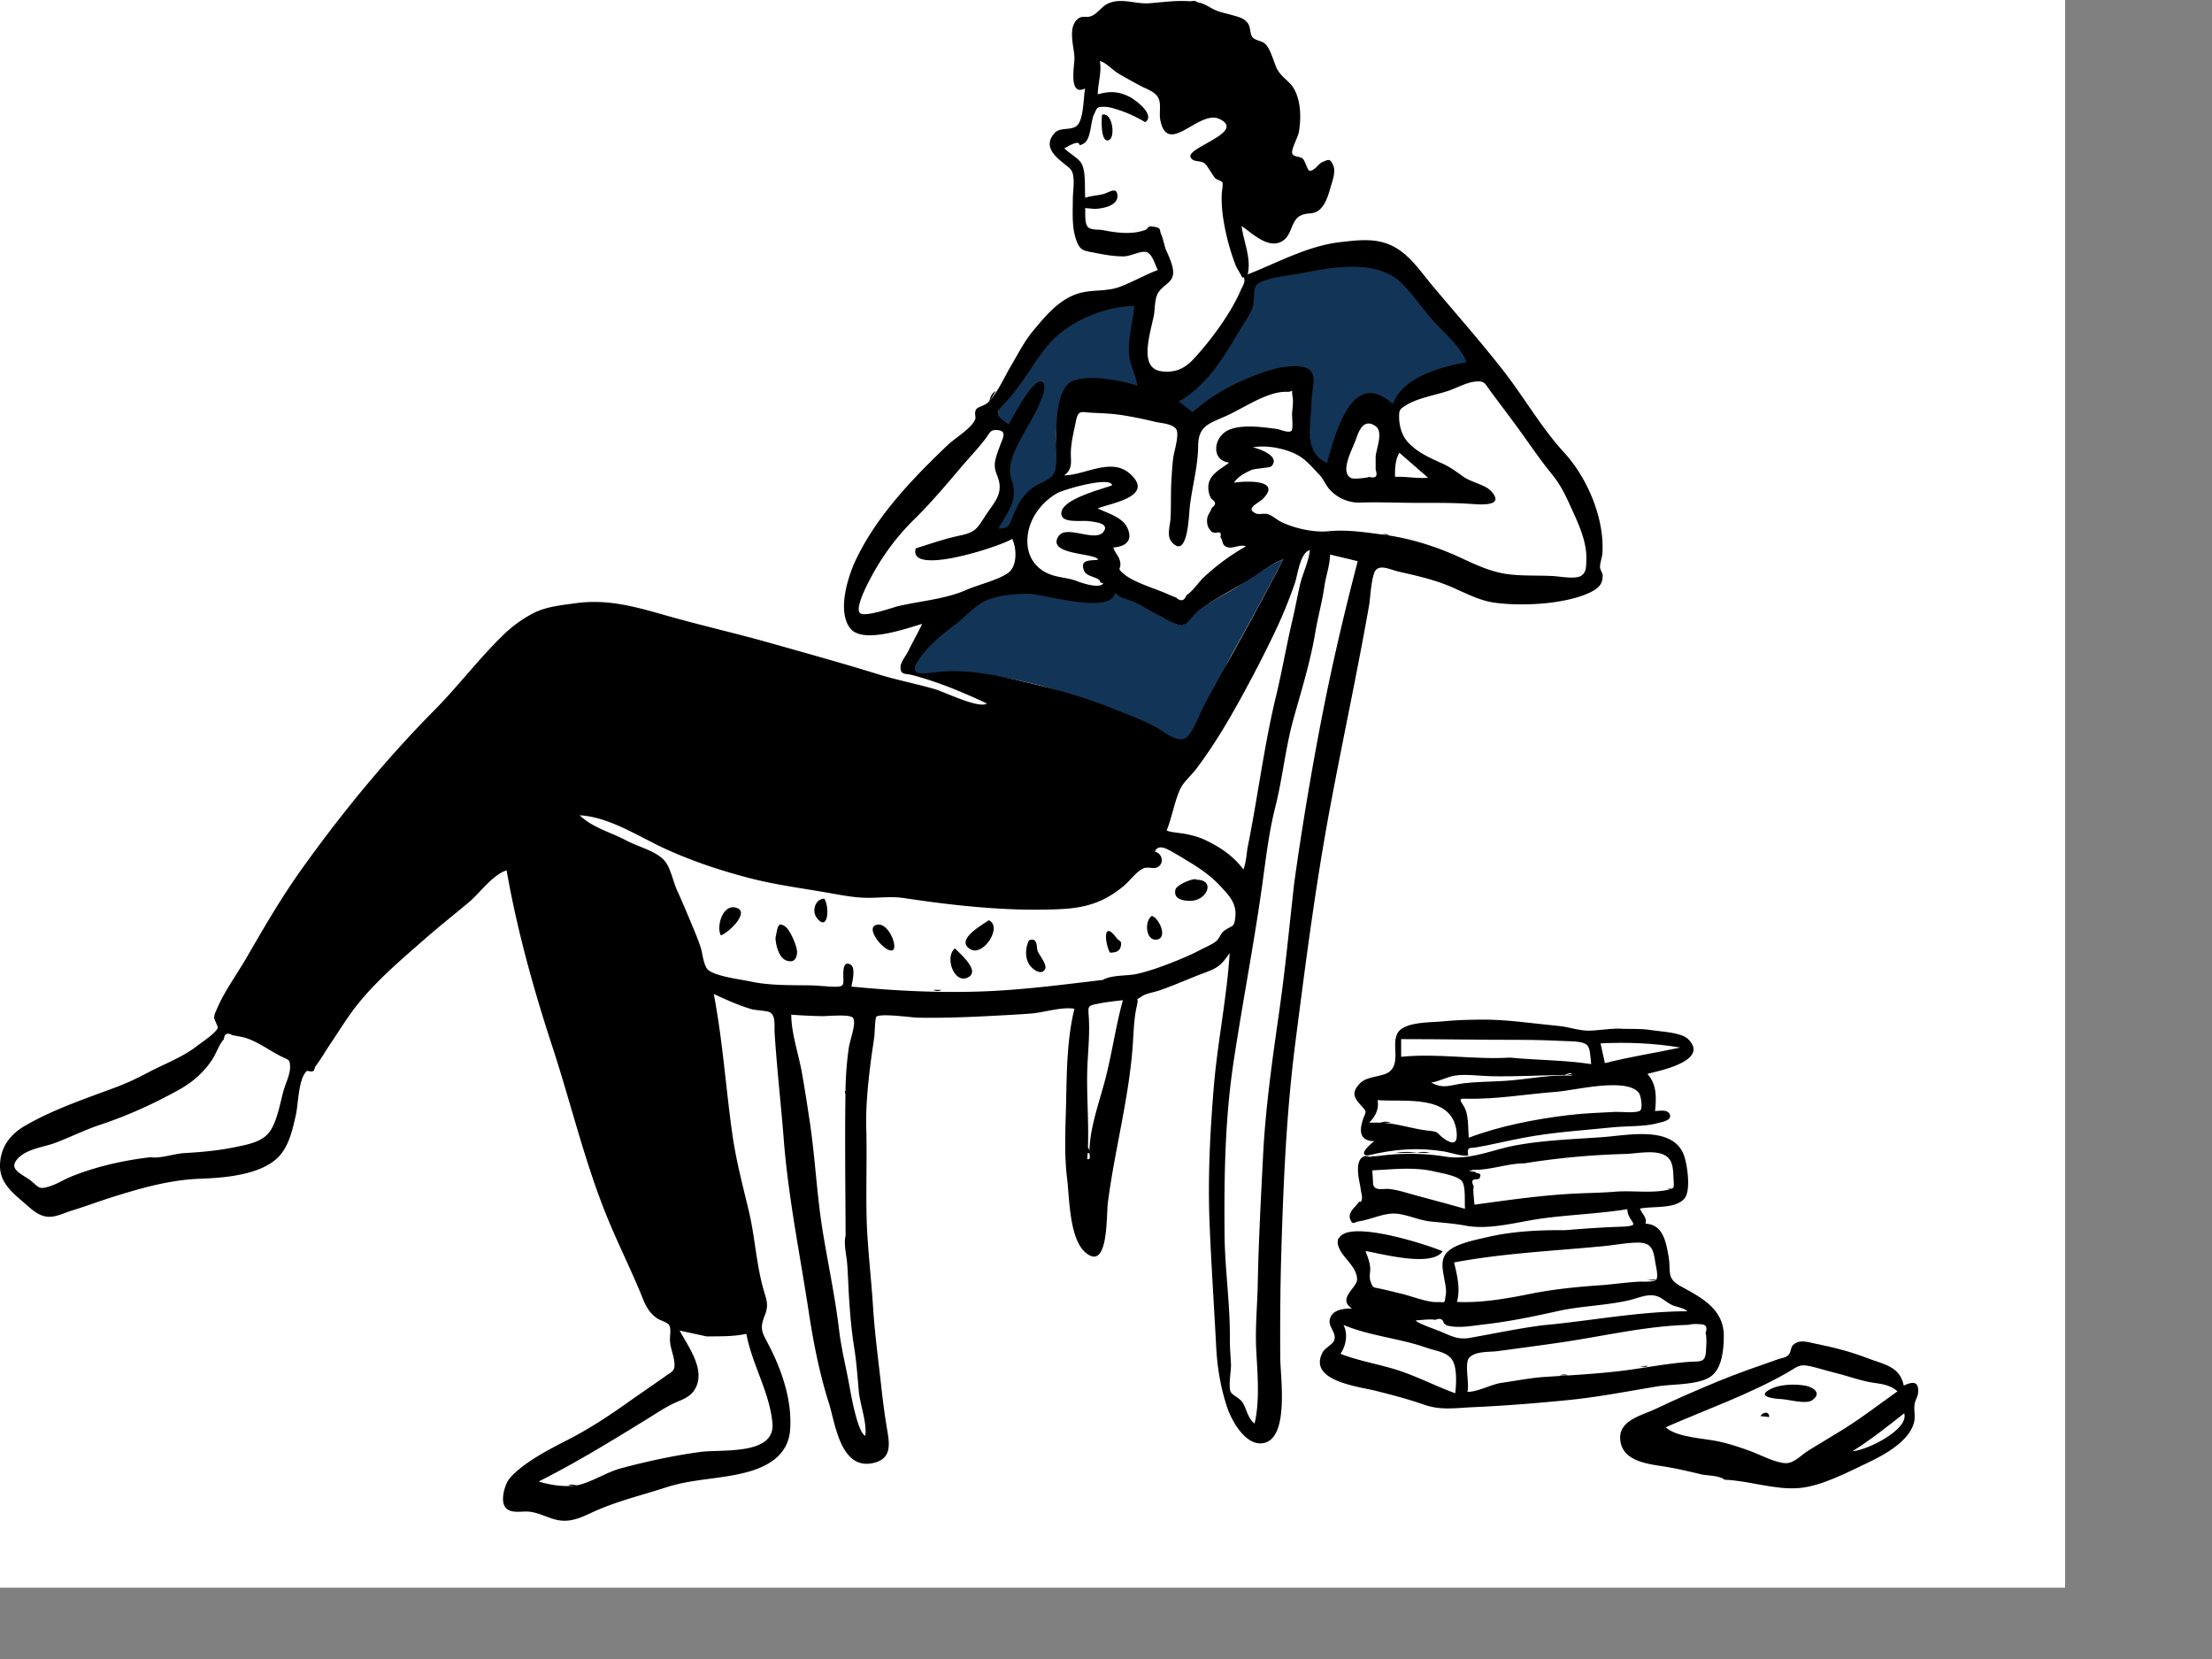 <svg xmlns="http://www.w3.org/2000/svg" viewBox="0 0 1024 768"><rect x="0" y="0" width="1024" height="768" fill="#808080" stroke="none"/><g fill="#FFFFFF00" fill-rule="evenodd"><path d="M-68-33H956v768H-68z"/><path d="M594 259c-7.635 14.928-15.702 29.46-23.847 44.116-4.312 7.759-18.218 39.85-21.81 41.076-3.867 1.32-27.559-12.612-34.359-15.341-12.082-4.85-23.564-9.443-36.185-12.433-14.132-3.35-28.377-5.818-43.036-4.573-6.42.546-17.048 2.098-10.667-6.922 4.652-6.577 9.158-12.634 15.476-17.385 4.598-3.46 11.339-9.804 16.723-12.114 5.649-2.425 13.98-1.888 20.05-1.745 6.564.155 37.845 9.916 39.566-.257 3.19 2.903 5.049 1.78 8.704 3.198 4.121 1.598 6.69 4.7 10.782 6.573 2.655 1.217 7.549 6.023 10.5 6.052 3.923.039 4.98-3.21 7.797-5.608 6.311-5.374 14.716-8.91 21.565-13.58 6.03-4.113 11.772-8.4 18.741-11.057zm-68.724-118c-.536 6.815 1.303 13.147 1.259 20.16-.02 3.06-.158 6.118.77 9.066.835 2.643.252 7.39.695 10.158-7.806-2.376-22.309-5.9-30.279-2.696-7.62 3.063-8.578 17.23-8.846 24.12-.183 4.697 1.902 11.932.321 16.428-.737 2.097-.743 2.774-.697 2.963l.006.02c-.15-.077-.762-.076-2.92 1.48-2.139 1.543-4.692 2.393-6.806 4.096-3.844 3.102-4.503 6.616-6.4 11.111-1.843 4.366-6.752 8.246-12.232 8.088 4.405-7.984 10.521-15.44 7.011-24.817-2.648-7.078 1.994-15.384 5.645-22.107 1.209-2.227 14.61-19.286 8.672-20.488-3.856-.782-12.707 17.326-14.4 20.488-4.723-3.193-6.844-7.129-3.21-11.938 2.793-3.693 6.22-6.851 8.938-10.675 4.412-6.207 8.712-13.615 13.952-19.128 9.204-9.68 25.27-16.27 38.521-16.329zm-36.77 80.219c.05.035.029.07.006.017l-.007-.017zm160.454-90.796c5.881 5.634 13.32 10.307 19.003 16.22 4.975 5.176 11.674 13.883 14.037 20.798-12.126 2.337-32.275 9.495-37.103 22.221-18.86-17.312-26.155 14.339-29.897 27.574-11.037-4.776-8.836-20.676-8.69-29.96.113-7.364 4.599-16.08-6.094-16.684-7.991-.45-15.751 2.805-22.958 5.852-8.993 3.803-18.426 9.491-25.69 16.025L544 186.577c12.415-6.97 18.886-20.297 26.153-32.5 2.318-3.89 5.415-8.216 7.105-12.421 1.17-2.908 1.992-8.778 3.274-11.363 2.017-4.065 21.714-5.184 26.932-6.232 13.775-2.764 30.24-4.422 41.496 6.362z" fill="#123456"/><g fill="#000"><path d="M645.821 220.754c5.088-.26 10.154.876 15.242.381l-13.252-11.542c-1.952 3.427-2.094 7.326-1.99 11.161zm-120.717-79.098c-13.17.058-29.235 6.673-38.384 16.334-4.847 5.12-8.853 11.996-12.952 17.748-2.75 3.86-5.435 7.585-8.772 10.977-4.867 4.943-3.474 6.073 2.01 9.795 1.735-3.252 10.937-20.64 14.794-19.858 5.86 1.19-5.458 19.556-6.694 21.844-3.661 6.77-9.573 16.226-6.917 23.366 3.505 9.425-1.577 14.796-5.99 22.827 4.634.134 5.09-1.673 6.688-5.626 2.05-5.08 4.29-9.324 8.627-12.836 3.36-2.72 8.854-3.865 10.432-7.149 1.952-4.059.727-12.074.885-16.59.24-6.862.258-23.083 7.819-26.131 7.922-3.194 22.166-.184 29.91 2.182-.967-6.047-4.017-9.996-3.975-16.716.045-7.034 1.982-13.31 2.519-20.167zM423.928 253.872c6.889-2.18 13.42-4.479 20.508-5.965 7.417-1.556 7.913-3.336 12.094-9.697 3.17-4.822 7.016-8.58 6.118-14.485-.576-3.788-2.65-5.633-2.026-9.893.386-2.64 1.618-5.522 2.508-8.033 1.092-3.08 3.355-6.573-1.906-6.726-2.905-.084-3.047 1.449-5.013 4.022-3.628 4.753-7.804 9.07-11.664 13.628-6.706 7.914-13.817 16.337-21.302 23.663-8.24 8.06-15.352 17.783-20.678 28.103-.984 1.906-6.965 13.131-4.413 15.332 2.343 2.022 15.376-2.693 17.753-3.244 10.257-2.381 21.9-3.231 31.591-7.556 4.938-2.204 15.834-4.834 19.734-8.243 3.625-3.17 3.462-10.847 1.358-15.314-5.888 3.663-48.458 17.484-44.662 4.408zm128.16-62.996c6.875-6.21 15-11.19 23.488-14.881 7.592-3.301 17.023-6.981 25.47-6.408 10.523.713 6.126 9.19 6.088 16.408-.05 9.579-4.247 23.377 7.19 28.346 3.734-13.262 11.603-44.624 30.454-27.246 4.818-12.752 22.001-17.068 34.1-19.41-2.192-6.443-8.854-12.275-13.47-17.11-5.777-6.05-10.337-13.14-16.124-19.075-11.431-11.72-32.14-7.957-46.613-5.035-4.831.974-18.836 2.198-21.176 5.746-1.468 2.225-.648 7.661-1.736 10.382-1.499 3.748-4.06 7.223-6.115 10.685-7.496 12.633-15.122 25.348-27.952 32.582l6.397 5.016zm41.953 68.058c-6.788 2.604-11.78 6.96-17.8 10.626-7.3 4.447-15.86 8.612-22.41 14.104-2.397 2.009-3.744 5.479-7.053 5.704-2.878.196-7.263-3.147-9.815-4.316-4.28-1.965-8.368-4.942-12.67-6.693-3.534-1.44-5.099-1.145-8.157-3.944-1.716 10.21-32.925.667-39.472.51-6.057-.143-14.367.575-20.004 3.009-5.371 2.32-9.57 7.425-14.168 10.903-6.302 4.77-12.316 9.594-16.957 16.196-6.366 9.053 3.238 6.49 9.643 5.944 14.62-1.25 28.842 2.232 42.936 5.593 12.598 3.003 25.04 6.606 37.099 11.476 6.782 2.74 13.92 5.258 20.299 8.818 3.363 1.878 8.817 6.474 12.676 5.15 3.539-1.215 7.065-11.36 9.21-15.41 4.167-7.866 8.55-15.598 12.852-23.386 8.126-14.711 16.174-29.3 23.79-44.284zm-83.523 194.702c4.183-2.402 11.002-1.755 15.627-2.762 5.227-1.138 10.482-2.99 15.466-4.923 5.047-1.956 9.816-3.957 14.428-6.405 2.109-1.119 4.92-2.221 6.87-3.774 1.57-1.252 2.142-3.578 3.59-4.713 3.779-2.963 4.89-1.104 5.396-6.82.55-6.209-2.934-9.725-7.27-14.372-3.883-4.158-8.926-7.752-13.804-10.678-2.158-1.293-4.463-2.75-6.665-3.984-3.332-1.87-7.796-4.98-9.544-.965 3.64.929 4.443 5.58 1.157 7.25-1.805.918-4.537-.43-6.572.545-3.141 1.506-6.163 5.71-8.852 7.972-8.826 7.43-17.267 10.217-28.82 10.814-24.139 1.244-49.417-1.509-73.092-5.086-6.093-.922-12.176.076-18.326-.144-5.984-.214-12.223-1.522-18.105-2.533-11.33-1.946-23.272-3.548-34.426-6.411-13.49-3.464-27.025-7.944-39.69-13.746-12.148-5.567-25.879-14.764-39.524-15.473 5.823 5.701 14.548 7.897 21.552 11.653 5.724 3.067 14.676 5.037 18.293 10.092 2.354 3.29 3.535 9.333 5.314 13.191 1.967 4.27 3.781 8.607 5.602 12.94 1.829 4.36 3.734 8.722 5.22 13.212.919 2.786 1.315 8.562 3.487 10.467 3.465 3.04 15.061 4.39 19.73 5.4 8.719 1.89 18.663 1.638 27.555 1.769 3.675.054 7.379.555 10.89.623 4.931.094 4.461-.76 4.39-5.04-.04-2.57.012-7.246 3.45-5.129 2.343 1.443.731 7.833.297 10.104 19.628 1.955 40.107 2.938 59.642 2.284 19.211-.644 37.758-3.121 56.734-5.358zm88.641-45.056c3.464-24.87 7.684-50.155 12.408-74.703 4.774-24.806 10.514-49.387 16.97-74.1l-12.793-3.058c-.159 5.207-1.92 9.73-2.67 14.913-1.037 7.154-3.017 14.101-4.203 21.232-2.253 13.554-6.427 26.817-10.104 40.035-3.748 13.475-5 27.358-8.444 40.901-2.838 11.157-4.288 23.447-5.873 34.917-3.845 27.827-9.323 55.708-13.492 83.549-3.91 26.102-4.302 52.734-4.077 79.08.138 16.085 2.592 32.124 2.464 48.23-.032 3.982.303 7.95.51 11.926.146 2.804-1.36 10.579-.083 12.928.809 1.487 4.284 2.859 5.514 4.924 1.945 3.268 2.355 7.174 5.48 9.646 2.533-10.216 1.336-23.7.783-34.127-.536-10.046.504-20.429.709-30.63.4-20.01 1.46-39.726 2.486-59.746 1.125-21.955 4.323-44.444 7.447-66.234 2.84-19.813 4.736-39.977 6.968-59.683zm-92.7-311.89l-4.12-.383c.206 2.894-.406 7.58 1.634 9.09 1.546 1.144 4.676.769 6.55 1.134 6.142 1.201 13.26 2.205 19.357.018 2.37-.85.848-2.181 4.11-1.628 3.93.668 2.495 1.29 3.63 3.741.874 1.892 1.324 5.112 2.316 7.383 1.328 3.04 4.02 8.48 2.869 11.99-1.118 3.412-5.29 4.443-7.064 8.307-1.32 2.873-1.008 7.049-1.693 10.213-.914 4.22-2.07 8.424-2.58 12.722-.643 5.415-.423 11.768 6.286 12.608 6.227.78 10.679-1.22 14.854-5.755 7.975-8.657 17.08-20.877 21.765-31.767.547-1.272 1.894-3.395 1.706-4.757-.37-2.694-.533.033-1.387-1.838-.815-1.789-2.094-3.412-2.846-5.397a104.55 104.55 0 01-5.707-22.155c-.492-3.42-.657-6.798-.572-10.251.027-1.18.735-4.72.313-5.527-.43-.818-2.674-1.195-3.373-2.007-1.297-1.505-3.524-5.754-4.96-6.88-1.767-1.385-5.72-.288-6.438-3.042-1.148-4.406 26.024-11.583 13.33-17.463-9.478-4.39-24.015 17.802-27.329.34-.574-3.025.52-7.13-.807-9.903-1.466-3.063-5.458-4.209-8.246-5.7-3.558-1.9-7.152-3.854-10.61-5.936-2.371-1.427-5.788-5.216-8.313-5.563.994 5.143-.911 10.241-.943 15.374 5.468-1.48 9.231-1.511 14.628 1.12 2.57 1.252 12.254 8.359 7.348 11.777-3.975-2.35-8.227-4.387-12.658-5.77-1.748-.545-3.93-1.286-5.789-1.324-4.315-.087-3.707.364-5.327 3.618-1.562 3.134-1.226 11.308-4.655 13.31-3.545 2.069-.81-.828-3.838-.16-1.727.383-3.608 1.667-5.189 2.392 2.166 2.35 6.537 4.497 7.973 7.108 2.096 3.807 1.369 11.68 1.697 15.845 2.743-.982 5.63-1.022 8.411-1.751 2.613-.687 6.238-3.657 6.51.71.305 4.866-7.388 6.158-10.842 6.158zm35.7 128.126c.215-4.205.448-8.409.916-12.597.316-2.812 2.986-10.968 1.477-13.438-1.641-2.687-7.142-2.858-9.79-3.503-5.074-1.237-9.941-2.25-15.099-3.067-4.743-.75-9.213-.91-13.993-1.127-5.206-.235-6.496-1.616-7.647 4.12-.904 4.51-2.117 9.209-2.286 13.827-.158 4.335 1.15 8.098-3.145 11.02 9.433 0 21.719-8.4 30.327-.89 12.314 10.74-9.115 13.834-14.765 16.205 4.697 2.283 11.67 4.076 13.881 9.29 2.482 5.845-1.12 8.33-6.629 8.798.518 2.253 2.502 3.716 3.093 6.425.865 3.971-1.942 2.656 1.64 5.729 4.716 4.044 14.425 6.748 20.209 9.324a81.994 81.994 0 004.11 1.706c2.168 1.928 3.767 1.561 4.801-1.103 2.967-1.878 5.608-6.068 8.24-8.505 5.856-5.424 12.319-10.183 19.277-14.1-2.885-1.194-6.335 1.506-9.103.192-2.237-1.062-1.394-2.995-2.734-4.442.537-1.887-.03-2.577-1.701-2.07a4.043 4.043 0 01-2.332-.424c-1.4-1.735-2.029-2.303-2.122-4.982-.098-2.842 1.548-3.845 2.18-6.12 2.054-1.4 2.007-2.775-.14-4.123a9.736 9.736 0 01-1.444-4.697c-.408-6.27 5.314-8.796 9.678-12.112-7.814-.859-7.516-10.024-2.11-14.03 5.605-4.154 17.47-2.453 24.247-1.516 1.41.193 5.216 2.011 6.641.852.874-.71.257-6.715.297-7.775.092-2.406.677-5.275.293-7.669-.802-5.012.898-2.488-2.71-2.627-8.587-.333-19.522 7.163-27.077 10.697-8.456 3.956-13.89 4.564-13.978 14.373-.085 9.287-2.69 18.541-3.826 27.68-.497 3.992-.852 24.729-8.157 17.076-2.832-2.968-1.017-7.532-.807-11.193.286-5.037.116-10.153.289-15.204zM69.768 535.71c4.18.742 10.99-1.658 15.55-1.91 7.974-.438 16.187-1.198 23.999-2.857 6.112-1.299 13.077-2.442 16.373-8.358 2.947-5.287 3.988-11.909 5.575-17.679.843-3.063 3.017-7.506 3.017-10.675 0-4.121-.556-3.31-4.853-5.565-5.44-2.853-10.731-6.83-16.598-8.449-1.775-.347-3.55-.686-5.328-1.02-2.298-1.333-3.596-.677-3.897 1.966-2.244 2.365-3.559 6.726-5.442 9.493-4.292 6.309-9.39 10.608-16.048 14.246-11.983 6.545-23.148 11.596-35.982 15.876-7.073 2.358-13.595 5.667-20.508 8.267-5.539 2.083-13.183 2.716-17.437 7.353-4.8 5.23 2.578 7.133 6.679 10.669 3.36 2.898 3.426 3.563 8.022 2.156 3.425-1.048 6.46-3.052 9.75-4.411 11.264-4.653 24.898-7.75 37.128-9.102zM327.21 618.68c-4.198-.909-8.397-1.816-12.595-2.723 4.129 7.708 12.812 18.986 6.58 27.906-2.33 3.333-6.204 4.284-9.665 5.974-4.19 2.047-8.057 4.668-12.017 7.107-16.33 10.055-32.926 20.251-50.133 28.88 5.387 1.738 13.67 2.94 19.217 1.426 6.46-1.765 12.442-5.816 19.074-7.587 11.899-3.175 24.424-5.88 36.512-7.509 9.881-1.331 34.615 1.677 33.414-13.183-1.141-14.11-9.568-27.57-12.076-41.518-6.154 1.367-12.024 1.128-18.311 1.227zm250.239-225.82c4.785-23.486 7.644-47.37 13.288-70.688 2.816-11.632 4.8-23.424 7.55-35.06 1.28-5.413 2.248-10.879 3.494-16.282 1.263-5.47 3.98-10.518 4.6-16.173-4.572 1.131-5.63 11.605-7.016 15.545-2.542 7.228-5.316 14.174-8.583 21.094-5.194 11-10.705 21.613-16.564 32.278-6.178 11.249-12.703 22.066-20.421 32.338-2.536 3.376-5.977 6.02-7.612 9.723-2.57 5.824-3.65 12.766-6.105 18.827 1.729.878 6.195 1.096 8.315 1.515 3.944.778 6.707 1.47 10.495 3.345 6.673 3.304 12.28 7.22 16.738 13.164 1.12-3.051 1.412-6.397 1.82-9.626zM391.452 572.053c-.08-22.619-.4-45.431-.029-67.882.102-6.234.61-12.96 1.514-19.147.567-3.888 3.908-12.154 1.712-14.018-1.876-1.594-11.782-.544-14.213-.6-4.714-.11-9.414-.32-14.138-.675 0 8.383 3.275 17.902 4.797 26.194 1.418 7.735 2.584 15.513 3.755 23.284 2.534 16.827 3.255 33.886 6.007 50.758 2.492 15.298 5.78 30.532 7.594 45.828.995 8.396 3.009 16.318 4.573 24.71.818 4.375 3.797 22.398 7.55 24.17.793-6.465-2.448-14.272-3.029-20.81-.598-6.749-1.062-13.544-2.157-20.329-1.285-7.965-1.934-16.127-2.427-24.19-.3-4.935-.392-9.854-.819-14.785-.308-3.578-1.662-9-.69-12.508zm117.875-302.461c.156-2.463-6.22-2.364-7.406-5.195-2.409-5.749 3.08-4.714 6.456-5.309-1.203-3.197-23.739-2.033-18.488-10.663 3.642-5.988 17.453 3.177 21.145-2.513 2.425-3.737-4.177-4.252-6.795-4.626-3.94-.565-13.223 1.26-12.918-3.853.385-6.424 18.431-10.858 23.493-12.745-.561-4.399-22.28 1.854-25.423 3.637-7.114 4.036-12.565 11.278-13.609 19.326-1.216 9.364 3.533 16.739 12.886 19.037 3.9.958 6.782 1.064 10.39 2.505 2.375.947 10.059 3.309 11.686.92l-1.417-.521zm127.5-58.245c.36-3.999 3.727-11.527-.152-14.154-5.427-3.677-7.676 2.382-8.906 6.022-1.504 4.444-7.826 15.322-2.298 18.091 1.286.644 7.38-.106 8.455-.53 2.995.78 3.96-.341 2.902-3.367v-6.062zM504.37 534.283c-.34-10.93 4.553-24.07 7.326-34.774 3.144-12.129 4.8-24.499 8.13-36.495-3.704.447-7.443.811-11.104 1.554-4.994 1.015-5.084.855-4.725 5.754.536 7.357-.166 14.57-.546 21.925-.76 14.725 1.093 29.692-.14 44.324 1.1.28 1.452-.484 1.06-2.288zm138.276-286.441c12 1.837 23.5 5.64 34.418 10.752 6.019 2.817 12.648 5.845 19.374 6.97 7.472 1.25 15.397.664 23.028 1.146 2.69.17 9.762 1.477 12.385-.105 2.598-1.568 2.395-4.224 2.517-7.391.315-8.145-3.372-16.12-6.687-23.428-2.844-6.27-4.994-11.057-9.407-16.45-5.667-6.927-10.602-14.402-15.91-21.632-4-5.45-8.044-10.821-12.123-16.264-2.917-3.898-2.779-5.239-7.177-4.803-4.33.43-8.69 2.99-12.769 4.346-6.054 2.014-13.385 3.12-18.906 6.339-3.569 2.082-3.728 2.465-3.687 6.098.04 3.384 1.13 7.512 3.154 10.16 4.206 5.495 11.177 8.404 17.16 11.146 3.46 1.585 6.45 3.834 9.532 6.022 3.319 2.358 10.016 3.747 12.556 6.435 7.395 7.828-6.067 6.28-9.828 6.045-8.117-.51-16.19-.433-24.367-.44-8.925-.005-17.779-.42-26.578-.13-5.154.17-11.067-2.444-14.406-6.801-1.616-2.11-2.247-4.106-4.36-6.296-2.771-2.867-5.18-5.888-8.551-8.107-5.515-3.63-15.536-5.685-22.1-4.33 2.35.328 13.406 4.092 8.539 8.823-.593.576-7.704.953-9.25 1.663-2.79 1.281-6.306 3.143-7.942 5.848 4.764-.798 22.432-1.722 13.419 7.419-2.212 2.244-8.565 4.483-3.16 6.869 1.242.548 3.727-.228 5.326.266 2.375.736 4.317 2.703 6.543 3.752 6.313 2.978 15.015 4.814 21.603 4.162 9.11-.904 18.605.723 27.654 1.916zm-241.6 275.425c.31 13.13-.163 26.34.117 39.53.3 14.088 2.107 27.894 2.968 41.84.774 12.498 2.461 24.759 3.832 37.198.789 7.165 1.698 14.016 2.91 21.127 1.136 6.654 1.33 12.517-6.625 14.306-15.208 3.422-17.571-18.457-20.51-27.676-4.388-13.758-7.202-28.201-9.376-42.464-4.047-26.562-9.429-52.755-11.529-79.542-1.293-16.495-3.168-32.821-4.232-49.301-.208-3.23.615-8.205-2.22-9.644-1.707-.863-6.405-.87-8.558-1.497-5.998-1.745-11.532-4.314-17.385-6.98 4.154 21.72 5.526 43.333 8.642 65.244 1.653 11.626 4.817 23.673 7.559 35.117 2.84 11.857 3.472 24.625 6.75 36.224 1.443 5.113 2.666 7.196.57 12.443-2.57 6.442-.865 7.983 2.358 14.31 5.929 11.638 10.455 25.373 9.45 38.494-.82 10.716-8.916 16.325-18.946 19.217-12.546 3.615-25.683 3.188-38.305 7.294-10.996 3.576-22.17 6.219-32.848 10.94-4.306 1.904-8.397 4.163-13.178 4.513-6.558.476-10.98-3.33-17.173-4.123-3.871-.494-9.54 1.353-11.77-2.705-1.767-3.217.234-10.237 2.453-12.827 6.234-7.277 18.719-13.618 27.126-17.913 9.69-4.949 19.066-11.144 28.044-17.532 5.442-3.873 10.992-7.589 16.43-11.469 3.596-2.568 4.963-2.584 4.596-6.664-.293-3.253-1.76-6.409-2.016-9.74-.196-2.552.698-6.03-.508-7.696-.887-1.228-4.217-2.095-5.526-3.025-4.788-3.394-5.876-7.593-8.05-12.756-4.939-11.727-10.613-23.124-15.382-34.945-10.24-25.38-16.488-52.068-24.977-77.967-8.672-26.459-16.427-54.235-21.203-81.686-6.391 1.944-12.423 10.55-17.513 14.809-6.876 5.755-13.922 11.32-20.665 17.233-11.053 9.692-22.245 19.118-31.379 30.726-4.4 5.59-8.004 11.607-11.988 17.48-2.301 3.393-4.447 7.234-6.94 10.462-.4.518-.41 1.582-.842 2.023-.95.969-2.762-.322-3.37.317-3.756 3.927-3.707 15.078-4.877 20.26-1.613 7.142-3.424 15.353-9 20.275-8.613 7.602-24.499 8.78-35.4 9.175-13.99.506-27.56 4.405-40.834 8.592-6.19 1.952-12.22 4.237-18.434 6.132-3.574 1.093-7.651 3.269-11.468 2.85-4.603-.504-8.238-4.377-11.61-7.256C4.82 551.385-.173 546.846 0 539.29c.194-7.998 4.527-14.034 11.352-18.007 13.195-7.681 27.953-12.604 42.176-17.912 5.45-2.035 10.116-4.287 15.328-7.026 7.363-3.872 15.84-7.032 22.373-12.144 1.926-1.509 9.006-6.13 9.61-8.513.079-.31-1.69-3.95-1.698-4.527-.018-1.485.861-3.093 1.402-4.364 3.403-8 9.111-15.704 13.475-23.248 7.992-13.819 16.015-27.71 25.281-40.706 18.477-25.911 39.233-51.282 61.635-73.9 10.921-11.027 20.359-23.534 31.433-34.408 4.388-4.307 9.02-7.815 14.426-10.61 6.027-3.117 12.792-3.728 19.7-4.68 16.74-2.304 30.72 2.648 46.437 6.957 14.857 4.073 29.731 7.51 44.672 11.752 16.408 4.659 32.648 9.128 49.004 14.206 8.74 2.713 17.73 4.378 26.511 6.982 4.228 1.252 20.213 9.102 23.738 6.523-11.105-5.21-22.481-9.96-34.362-13.105-3.499-.926-5.734.099-5.604-3.919.071-2.191 2.534-5.15 3.42-6.953 2.123-4.319 4.527-8.539 6.604-12.87-7.532 2.139-27.777 9.54-33.453 1.889-5.94-8.01-.98-23.713 2.742-31.555 9.718-20.471 26.246-37.554 42.35-52.986 3.483-3.336 10.992-7.693 12.849-11.943.564-1.292-.664-3.19.61-4.868.757-.999 3.799-1.681 5.015-2.757 4.428-3.92 7.96-12.168 11.02-17.307 3.205-5.382 6.093-11.21 10.12-16.04 6.586-7.895 13.386-16.265 24.052-18.112 5.23-.905 10.786-.422 15.8-2.229 6.062-2.185 11.823-5.627 17.945-7.89-1.519-3.123-2.75-8.088-5.697-8.429-2.837-.33-6.998 2.11-10.245 2.092-4.743-.026-8.791-.784-13.368-1.688-5.066-1.002-6.734-.82-8.58-6.315-1.937-5.756-1.45-12.442-1.433-18.42.008-2.923.587-6.55.338-9.417-.373-4.32-1.213-4.487-4.6-7.235-4.232-3.433-9.449-7.976-4.265-13.941 2.801-3.224 8.557-.717 11.038-4.18 2.527-3.528 2.405-12.39 3.175-16.533-7.79 3.83-4.934-10.486-4.935-13.93-.001-5.013-3.36-14.027 1.475-18.196 2.247-1.936 3.916-.335 6.486-1.447 2.931-1.27 4.777-4.6 7.896-5.891 6.199-2.567 12.529.524 18.894.013 7.3-.584 14.471-1.713 21.812-.541 3.478.553 4.942 1.874 7.885 3.355 2.83 1.424 5.701 1.814 8.775 2.73 2.735.816 5.133 1.229 6.98 3.612 1.462 1.886.867 5.058 2.342 6.683 1.455 1.602 4.334 1.37 6.068 3.271 1.666 1.826 2.662 4.843 3.527 7.114 1.17 3.06 1.306 4.21 3.365 6.658 1.795 2.137 4.38 3.856 5.877 6.294 3.529 5.746 3.62 14.056 2.493 20.52-.383 2.201-3.573 7.89-3.074 9.764.475 1.783 3.467 1.314 4.822 2.441 1.17.975 2.2 5.316 3.124 5.58 1.994.573 4.454-3.366 5.966-3.957 2.626-1.027 3.725-2.08 5.18 1.79 1.078 2.873-.424 6.772-1.215 9.513-1.006 3.49-2.118 7.693-4.784 10.332-3.134 3.102-5.643 1.406-9.101 3.077-5.183 2.504-3.654 10.334-10.031 12.572-6.077 2.132-12.772-4.576-17.37-7.66.953 7.486 4.537 14.7 2.817 22.372 13.977-5.476 27.8-13.248 43.033-14.96 7.767-.874 15.614-1.908 22.946 1.316 8.582 3.774 13.84 12.099 19.649 19.016 10.917 13 22.119 25.635 32.597 39.054 9.611 12.309 17.714 26.571 28.293 38.096 10.727 11.688 18.822 30.65 17.647 46.835-.105 1.461-1.237 4.78-1.06 6.355.138 1.207 1.235 2.737 1.218 3.71-.06 3.275-1.142 5.16-4.264 6.977-5.411 3.152-13.475 4.747-19.591 5.53-8.126 1.039-18.077 1.15-26.207.04-8.384-1.146-15.754-5.839-23.464-8.675-6.764-2.49-13.556-4.043-20.663-5.63-3.92-.877-8.26-3.302-10.682-.955-2.225 2.157-2.687 13.225-3.205 16.168-5.623 31.899-12.305 62.717-18.223 94.453-6.707 35.972-11.293 71.93-15.958 108.207-4.24 32.977-5.625 66.326-6.574 99.272-.452 15.716-.518 31.263-.422 46.992.054 8.808 4.457 38.208-8.6 39.333-7.673.664-13.811-10.337-15.867-16.336-3.089-9.014-4.698-18.72-5.19-28.189-.997-19.169-2.303-38.352-3.077-57.528-.837-20.776.228-41.935 1.936-62.642 1.719-20.846 6.05-41.388 7.378-62.265-3.985 5.687-5.26 6.756-11.898 9.232-6.946 2.594-13.628 5.661-20.636 8.079-2.385.822-6.106 1.337-8.06 2.684-3.607 2.484-1.238-.335-2.39 4.5-1.23 5.166-1.461 11.367-1.788 16.675-1.536 24.91-8.437 49.643-11.62 74.421-.768 5.983.329 31.38-9.968 23.376-7.929-6.164-7.772-25.525-8.9-34.594-1.501-12.089-.665-24.518-.427-36.68.27-13.851.503-28.379 3.808-41.903-5.914-1.012-14.139 1.745-20.09 2.209-5.155.4-10.29.656-15.416.938-12.221.67-24.81 1.206-37.238.966-2.262-.044-17.043-2.113-18.932-.445-.614.542-.801 7.994-.916 8.905-.435 3.424-1.025 6.845-1.465 10.25-1.404 10.886-2.671 22.575-2.269 33.457z"/><path d="M620.546 626.718c9.328 3.645 19.227 4.968 28.633 8.289 8.41 2.969 16.219 6.96 24.499 9.977.484-3.841.742-10.345-.677-13.965-2.008-5.127-7.293-5.252-12.497-7.078-12.666-4.444-25.989-5.38-38.563-10.572 2.153 4.144 1.192 9.631-1.395 13.35m161.01-13.406c-20.144.591-39.395 5.279-59.248 8.178-9.661 1.41-19.331 2.669-29 3.985-3.722.506-10.504-.09-13.209 3.13-2.242 2.67.215 11.778-.78 15.69 4.071.3 11.3-3.504 15.72-4.134 6.88-.978 13.672-2.349 20.625-2.785 11.012-.694 21.831-1.284 32.824-2.51 11.18-1.246 21.997-3.562 33.265-4.408 5.477-.412 7.68.615 8.003-5.168.127-2.26.437-6.045-.197-8.275 1.013-2.74.114-4.071-2.697-3.993a15.88 15.88 0 00-5.305.29m-38.962-18.455c5.448-.51 10.918-1.244 16.38-1.55 1.107-.064 6.724.275 7.641-.755 1.299-1.456-.148-6.784-.386-8.432-.81-5.605-1.705-8.865-7.82-8.877-5.16-.013-10.502 1.079-15.642 1.582-23.333 2.287-46.548 3.252-69.624 7.595 1.405 5.982 3 12.153 1.32 18.27 11.07.571 23.222-1.559 34.04-3.744 11.058-2.233 22.79-3.342 34.091-4.09m-36.93-56.317c-8.337.037-17.148 3.709-25.374 2.89-.123 1.53 2.51.26 3.237 1.693 1.553.004 2.094.51 1.62 1.523.029.69-.324 1.095-1.06 1.212l-1.087.094c-1.59.052-1.852 1.124-.781 3.221-.46 2.598.23 5.898.33 8.505 14.783-2.011 29.145-4.104 44.033-5.002 7.028-.423 14.051-.422 21.07-1 7.724-.637 16.155.728 23.705-.718 4.037-.774 3.614-.72 3.32-5.97-.18-3.188-.113-6.974-2.71-9.3-4.336-3.885-14.21-1.64-19.395-1.503-15.618.413-31.5 1.864-46.908 4.355m8.533 74.96c22.333-2.027 44.498-6.47 66.957-6.47-1.588-1.586-5.047-1.995-7.023-2.861-2.254-.986-4.38-3.087-6.583-3.95-4.42-1.73-8.916.674-13.455 1.713-10.949 2.507-22.183 2.592-33.15 5.052-11.337 2.541-22.822 4.885-34.369 6.177-5.498.615-11.397 1.862-16.83.41l-1.324-.945c-.475-2.022-1.793-2.562-3.955-1.62-2.746-.523-6.242.152-9.007.221-.112 1.104 10.1 4.567 12.048 5.425 4.692 2.066 7.873 3.578 12.884 2.693 11.283-1.993 22.381-4.372 33.807-5.844m-78.56-65.293c.872 3.402 4.537 1.854 7.692 2.23 4.235.5 8.448 1.962 12.55 3.063 7.449 2.002 14.9 3.976 22.317 6.092-.292-2.996.37-9.815-1.212-12.473-1.662-2.786-9.537-4.007-13.204-4.857-9.245-2.139-19.12-.922-28.51-.472.166 2.137.289 4.274.366 6.417m88.797 21.285c8.771-.743 17.552-1.32 26.348-1.63 10.057-.352 2.747-1.959 2.535-8.092-13.218 2.108-26.552 2.524-39.729 4.326-10.916 1.495-23.92 5.397-35.055 3.3-5.252-.987-10.614-1.368-16.201-1.927-5.27-.527-10.244-2.982-15.45-3.592-5.845-.685-11.816 2.6-17.63 3.468-2.464.368-3.037 2.04-4.2-.927-1.207-3.077 2.249-5.591 3.61-7.431 1.59-2.149.929 1.34 1.812-2.016.247-.94-.423-3.303-.546-4.316-.312-2.561-1.117-5.34-1.242-7.896-.116-2.348-.136-5.932 2.413-7.302 1.555-.836 2.658.383 4.014.147 10.585-1.84 23.035-1.992 33.77-.215 11.637 1.925 21.653-3.172 33.123-5.24 13.456-2.424 27.052-2.787 40.624-3.812 11.605-.875 32.807-5.417 37.228 9.405 1.252 4.2 3.076 15.762-.292 19.335-4.42 4.693-14.653 3.195-20.368 4.415.855 2.431 3.4 4.085 2.52 6.98 8.008.38 9.424 7.944 10.679 15.006 1.298 7.307-1.234 10.211 5.749 14.016 9.732 5.303 20.042 10.658 19.851 23.287-.095 6.35-.806 15.926-7.325 19.22-6.378 3.223-16.764 2.678-23.793 3.848-13.612 2.267-27.272 4.926-40.967 6.287-14.582 1.45-29.407 2.639-44.014 3.286-7.958.355-14.833 1.557-22.52-1.121-7.556-2.633-14.948-4.556-22.745-6.511-7.697-1.928-31.26-4.525-24.394-17.689 1.098-2.106 4.854-3.78 5.46-5.772.978-3.213-2.326-5.72-2.188-8.623.252-5.312 6.245-5.978 10.383-5.978-7.093-4.436 2.405-9.688 2.349-13.454-.1-6.635-8.352-10.942-8.819-16.504-1.135-13.536 41.804.558 48.413 3.486-5.087 7.543-28.687 1.016-35.716-.128.959 2.519 1.876 4.783 2.153 7.362.225 2.101-.578 4.503.157 6.618 1.16 3.344 1.12 2.704 5.227 3.616 3.038.674 6.042 1.453 9.07 2.168 4.652 1.097 11.969 4.042 16.578 3.881 4.043-.14 3.244 1.113 3.985-3.377.4-2.413-.281-4.978-.688-7.342-.849-4.954-2.09-9.643 2.236-13.197 4.125-3.39 12.82-5.004 17.88-6.2 11.23-2.652 24.193-3.302 35.715-3.165"/><path d="M777.875 484.936c-12.197-2.044-24.59-2.547-36.93-1.928l2.008 9.159c11.56-2.977 23.29-4.722 34.922-7.231zm-99.177 23.688c-4.89-.358-1.488 1.83-.28 5.031 1.484 3.933 1.166 8.906 1.507 13.046 14.311-5.457 30.962-8.65 46.178-10.488 7.216-.87 14.537-1.12 21.793-1.492 2.145-.11 9.89.788 11.46-.655 1.165-1.073.348-6.993-.772-8.3-6.09-7.099-29.632-.97-38.15-.333-13.964 1.043-27.674 3.538-41.736 3.191zm20.326-19.024c12.672 1.217 24.908 1.101 37.58 3-.96-8.055.188-10.111-8.95-10.539-8.143-.38-16.26-.688-24.365-.684-18.227.01-36.41-.338-54.658-.338v8.186c16.876-1.728 33.484 1.393 50.393.375zm-60.935 30.103c7.997-.034 15.556 2.983 23.554 3.765 4.787.468 3.283 1.062 6.604 3.466 5.172 3.744 6.662 1.75 6.013-3.338-2.197-17.21-23.986-13.35-36.542-14.307.825 4.104-1.072 7.584-3.866 10.414h4.237zm86.442-22.095c-11.503.186-23.02.84-34.442.601-5.113-.107-11.737-1.12-16.748-.248-3.67.638-6.741 2.508-10.767 3.203 5.914 3.185 8.912 1.033 15.13.308 6.212-.723 12.516-.71 18.754-1.087 10.243-.62 21.162-3.074 31.254-2.406.184-1.422-.875-1.546-3.18-.371zm-91.236 37.272c-5.278-.012 1.984-6.014 2.937-6.61-5.843 0-7.258-3.504-5.565-9.134 1.595-5.303 2.775-3.68-1.238-8.096-3.021-3.325-3.478-5.775.083-9.493 3.624-3.782 10.964-2.712 14.175-5.834 5.467-5.314-1.588-15.897 5.987-19.968 5.12-2.75 13.375-2.41 19.028-2.991 5.464-.562 11.12-.67 16.62-.745 11.99-.164 24.446 1.847 36.383 2.954 4.353.402 9.245 2.16 13.533 2.164 4.373.005 8.953-.97 13.468-.857 5.249.132 10.305-.255 15.718.606 4.147.661 13.83 1.008 17 4.091 10.562 10.274-14.485 14.992-18.795 16.146 4.386 4.805 4.204 11.157 3.543 17.206 2.088 0 5.687-.909 6.767 1.433 1.343 2.907-3.625 3.663-4.8 4.002-6.758 1.952-14.667 1.417-21.63 2.126-13.924 1.417-27.679 2.234-41.457 4.872-6.715 1.285-13.39 2.876-20.1 4.127-1.158.217-2.323.39-3.493.521-1.796-.153-2.376.973-1.743 3.386-1.863.91-8.807-1.357-10.954-1.704-12.292-1.994-23.289-1.166-35.467 1.798zM881.514 654.245c-7.928 6.24-15.298 12.127-23.884 17.548 6.07-.19 26.254-9.869 23.884-17.548m-3.096-10.169c-4.327-3.718-8.626-3.338-13.982-4.465-4.932-1.038-9.725-2.825-14.647-4.015-3.863-.933-7.686-2.195-11.535-3.077-5.435-1.246-5.971.126-10.97 2.973-17.726 10.103-37.563 17.052-56.234 25.252 5.482 4.826 17.814 5.034 24.665 6.573 5.003 1.122 9.763 2.658 14.554 4.435 4.462 1.657 11.65 5.466 16.355 5.593 3.971.107 7.2-3.801 10.62-5.906 4.497-2.77 8.975-5.492 13.508-8.193 9.593-5.716 18.562-12.72 27.666-19.17m-80.11 40.92c-2.047-1.968-8.206-1.882-10.772-2.483-5.054-1.18-10.034-2.408-15.156-3.295-8.311-1.438-21.44-2.081-22.343-12.864-.752-8.96 10.075-11.087 16.408-14.123 9.523-4.567 19.24-8.781 29.004-12.809 9.155-3.774 18.444-6.967 27.766-10.229 1.818-.636 3.294-.548 4.778-2.004 1.171-1.148.81-3.377 2.093-4.577 2.938-2.748 6.75-1.302 10.282-.597 8.019 1.599 16.345 3.699 23.99 6.666 7.945 3.083 15.051 3.727 16.96 12.734 4.062-1.906 7.117-2.183 6.631 3.417-.142 1.646-1.337 3.436-1.624 5.133-.422 2.502.317 5.14-.1 7.648-1.52 9.12-13.82 15.877-21.44 19.459-9.397 4.415-21.522 10.94-32.014 11.802-11.18.919-23.364-3.472-34.463-3.877"/><path d="M656 533.677l-10 .063c3.326-.625 6.66-.632 10-.063M461 181l-3 5c.34-2.148 1.103-3.989 3-5M656 581.474a3878.009 3878.009 0 010 0M702 472.69l-7-.38 7 .38M662 533.726l-6-.056a10.822 10.822 0 016 .056M741.585 250c-.057-2-.112-4.002-.17-6 .059 2.002.114 4 .17 6M401.562 552l-.123-5 .123 5M456 470.498c1.338 0 2.673.002 4 .005-1.34 0-2.67-.003-4-.005M635 111.319l-5 .362 5-.362M761 476.52l-6-.04 6 .04M592.575 600l-.15-4 .15 4M594.554 549l-.108-4 .108 4M560.428 572l.144 4-.144-4M464 469.52l3-.04-3 .04M754 521.565l3-.13-3 .13M562.415 604l.17 4-.17-4M669.601 597l-.202 4 .202-4M554.345 1.147l-4.24-.539c1.4.324 2.936-.877 4.24.539M407.603 636l-.206-4 .206 4M731 523.531c1.005-.021 2.007-.043 3-.062-1.006.022-2.003.042-3 .062M391.49 281c.008 1.336.014 2.671.02 4l-.02-4M619.743 573c-.036 1.335-.071 2.67-.11 4-.547-1.371-.485-2.7.11-4M433 471.5h3-3M593.516 567l-.032-4 .032 4M798 685.458l3 .084-3-.084M762 558.518l2-.036-2 .036M737 561.502l2-.004-2 .004M347.56 568l-.12-3 .12 3M757 567.241c-.869.88-1.986.36-3 .416l3-.416M638 535.247c-1.32.624-2.655.71-4 .043l4-.043M725 569.517l-4-.034 4 .034M669 534.682l-4-.364 4 .364M593.423 584l.154-3-.154 3M731 526.332l-4 .336 4-.336M401.542 523l-.083-3 .083 3M568.618 446l-.236 3 .236-3M751 476.26c-1.336.692-2.668.605-4-.007l4 .007M592.589 615l-.178-3 .178 3M592.563 623l-.126-3 .126 3M403.479 491l.042-3-.042 3M688 650.528c.67-.02 1.339-.038 2-.056-.673.02-1.336.038-2 .056M365.581 659l-.162-3 .162 3M582 667.48c.67.014 1.34.025 2 .04-.672-.012-1.336-.026-2-.04M727 475.651l-4-.303 4 .303M734 476.707l-3-.414 3 .414zM582.416 582l.168-9-.168 9M332 618.469c-1.67.02-3.34.04-5 .062l5-.062M469 419.538c-1.671-.026-3.341-.053-5-.077 1.675.027 3.338.053 5 .077M448 418.467l-4 .066 4-.066M340 618.51l-4-.02c1.342.008 2.67.014 4 .02M520 107.674c1.666-.117 3.334-.231 5-.347-1.667.116-3.334.23-5 .347M542.407 225l.186-5-.186 5M502 240.499l-3 .002 3-.002M394 456.337l4 .326-4-.326M391.469 507c.02-1.335.043-2.668.063-4l-.063 4M506 453.696l4-.392-4 .392M597.381 430l.238-4-.238 4M615 245.655c1.334-.103 2.666-.208 4-.31-1.334.102-2.666.207-4 .31M503.692 531c2.186 5.42.959 1.582 1.015 2.833-1.862.25-2.201-.695-1.015-2.833M412 415.555c-1.002-.036-2.007-.072-3-.11 1.01.036 2.003.072 3 .11M616.406 314l.189-4-.19 4M391.505 572l-.01-4 .01 4M391.395 542l.21-3-.21 3M599.36 411l.28-3-.28 3M378.366 545l.268 3-.268-3M376.352 537l.296 3-.296-3M576.388 400l.224-3c-.076 1.002-.15 2-.224 3M66 535.658a12184.412 12184.412 0 000 0M583.389 563l.223-3c-.075 1.002-.15 2-.223 3M577.342 396c.105-1.001.212-2.001.316-3l-.316 3M74 534.697l4-.394-4 .394M498 419.489l-2 .022 2-.022M391.505 533l-.01-3 .01 3M585.578 531c-.355-1.034-.529-2.053.156-3l-.156 3M568.543 512l-.086 3c.03-1.003.058-2.002.086-3M569.407 611l.187 3-.188-3M643 247.286l3 .428-3-.428M639 247.38c1.342.08 2.816-.564 4 .38l-4-.38zM468 458.51l4-.02-4 .02M498 246.327l4 .346-4-.346M432 458.239l4 .018c-1.339.644-2.672.707-4-.018M541.478 248l.044-3-.044 3M457 458.661c1.334-.106 2.667-.214 4-.322-1.334.108-2.666.216-4 .322M570.466 635c.023 1.001.046 2.002.067 3-.021-1.004-.044-2.001-.067-3M574 222.69l4-.38-4 .38M591.363 478c.092-1 .184-2.002.274-3l-.274 3M637.385 211c.078-1.002.154-2.002.23-3l-.23 3M542.471 125c.019 1 .037 2.003.058 3l-.058-3M507 106.334l4 .332-4-.332M307 674.696l4-.392-4 .392M263 687.72c1.335-.688 2.667-.492 4 .005l-4-.005M782 629.679l7-.358-7 .358M782 612.454l-4 .092 4-.092M762 592.62l5-.38c-1.555.977-3.333.254-5 .38M743 594.681l5-.362-5 .362M715 612.656l4-.312-4 .312M722 612.659l4-.317c-1.333.105-2.667.21-4 .317M727 611.677l4-.354-4 .354M734 577.491c-1.003.007-2.006.014-3 .018 1.007-.008 2.004-.013 3-.018M759 632.582l4-.338c-1.244.874-2.65.371-4 .338M721 552.691l4-.382-4 .382M706 538.495c-.67.005-1.339.008-2 .01l2-.01M682 541.281c-.336.822-2.103.717-1.995-.127l1.995.127M635.439 545l.122 3-.122-3M772 550.3c1-.016 2-.032 3-.05-.988.707-1.99.608-3 .05M734 535.486c-.67.01-1.339.02-2 .028l2-.028M708 598.687l4-.374-4 .374M692 600.674l4-.348-4 .348zM770 630.688l4-.376-4 .376M722 636.709c1.336-.488 2.671-.655 4 .012l-4-.012M719.88 498.868l-1.88-.65c2.333-.03 4.667-.058 7-.086.005 0-4.851.757-5.12.736M702 481.502l-5-.004c1.673.002 3.337.004 5 .004M639 519.727c1.664-.666 3.33-.536 5-.018l-5 .018M740 503.482l-3 .036 3-.036M719 490.337c1.668.108 3.335.218 5 .327-1.666-.11-3.334-.219-5-.327M698 500.677c1.667-.118 3.334-.235 5-.354-1.666.119-3.333.236-5 .354M700 489.336l4 .328-4-.328M681 508.521l-2-.042 2 .042M702 498.563l-2-.125c.672.04 1.336.083 2 .125M689 498.527l-2-.054 2 .054M725 497.597c0 .26 3.012-1.055 3 .167l-3-.167zM714 481.498l-2 .004 2-.004M359 434.076c1.083-4.419.788-7.877 4.644-5.053 2.117 1.55 5.607 9.413 5.342 12.076-.326 3.285-1.824 4.594-4.916 3.549-3.554-1.204-4.964-7.266-5.07-10.572M553.83 407.247c8.956 0 5.048 9.531-2.417 9.744-3.43.099-8.365-.578-7.253-5.17.594-2.45 9.296-5.755 9.67-4.574M457.774 426c6.465 3.128-2.63 16.863-8.505 13.463-7.522-4.352 5.847-11.503 8.505-13.463M442.044 439c2.116 2.308 11.652 10.133 6.396 13.28-6.464 3.87-11.384-8.904-6.396-13.28M333.678 433c-2.103-4.067.79-14.71 7.213-12.765 6.462 1.959-3.657 11.685-7.213 12.765M476.34 435.344c4.193-1.688 3.394 3.306 4.028 4.917.718 1.83 4.41 6.288 3.484 8.236-1.374 2.89-4.66 1.048-6.443-.828-3.127-3.29-2.905-8.569-1.069-12.325M412.44 439.973c-3.494 0-11.837-10.076-6.935-11.767 6.084-2.098 11.17 12.507 6.935 11.767M533.208 424c3.2.79 7.437 9.851 2.613 10.902-5.34 1.165-6.293-8.396-2.613-10.902M513.803 441c-2.51-4.834-3.129-15.182 3-6.876 1.328 1.799 2.698 1.071 2.016 4.039-.596 2.591-2.975 2.837-5.016 2.837M381.585 416c2.558 3.85 1.803 15.926-3.543 8.784-2.274-3.036-.708-8.64 3.543-8.784M510.188 53.098c4.964-1.282 6.154 10.421 3.26 11.711-4.054 1.806-3.546-9.754-3.26-11.711M824.156 647.65c-4.607-.27-11.06-1.527-4.082-4.796 4.427-2.072 11.01-2.216 15.685-1.366 3.223.586 8.058 3.257 3.14 6.72-2.878 2.025-11.243-.46-14.743-.559M818.993 656l-3.993-.45c1.068-1.938 4.171-2.345 3.993.45M825 647.457l4 .087-4-.087"/></g></g></svg>